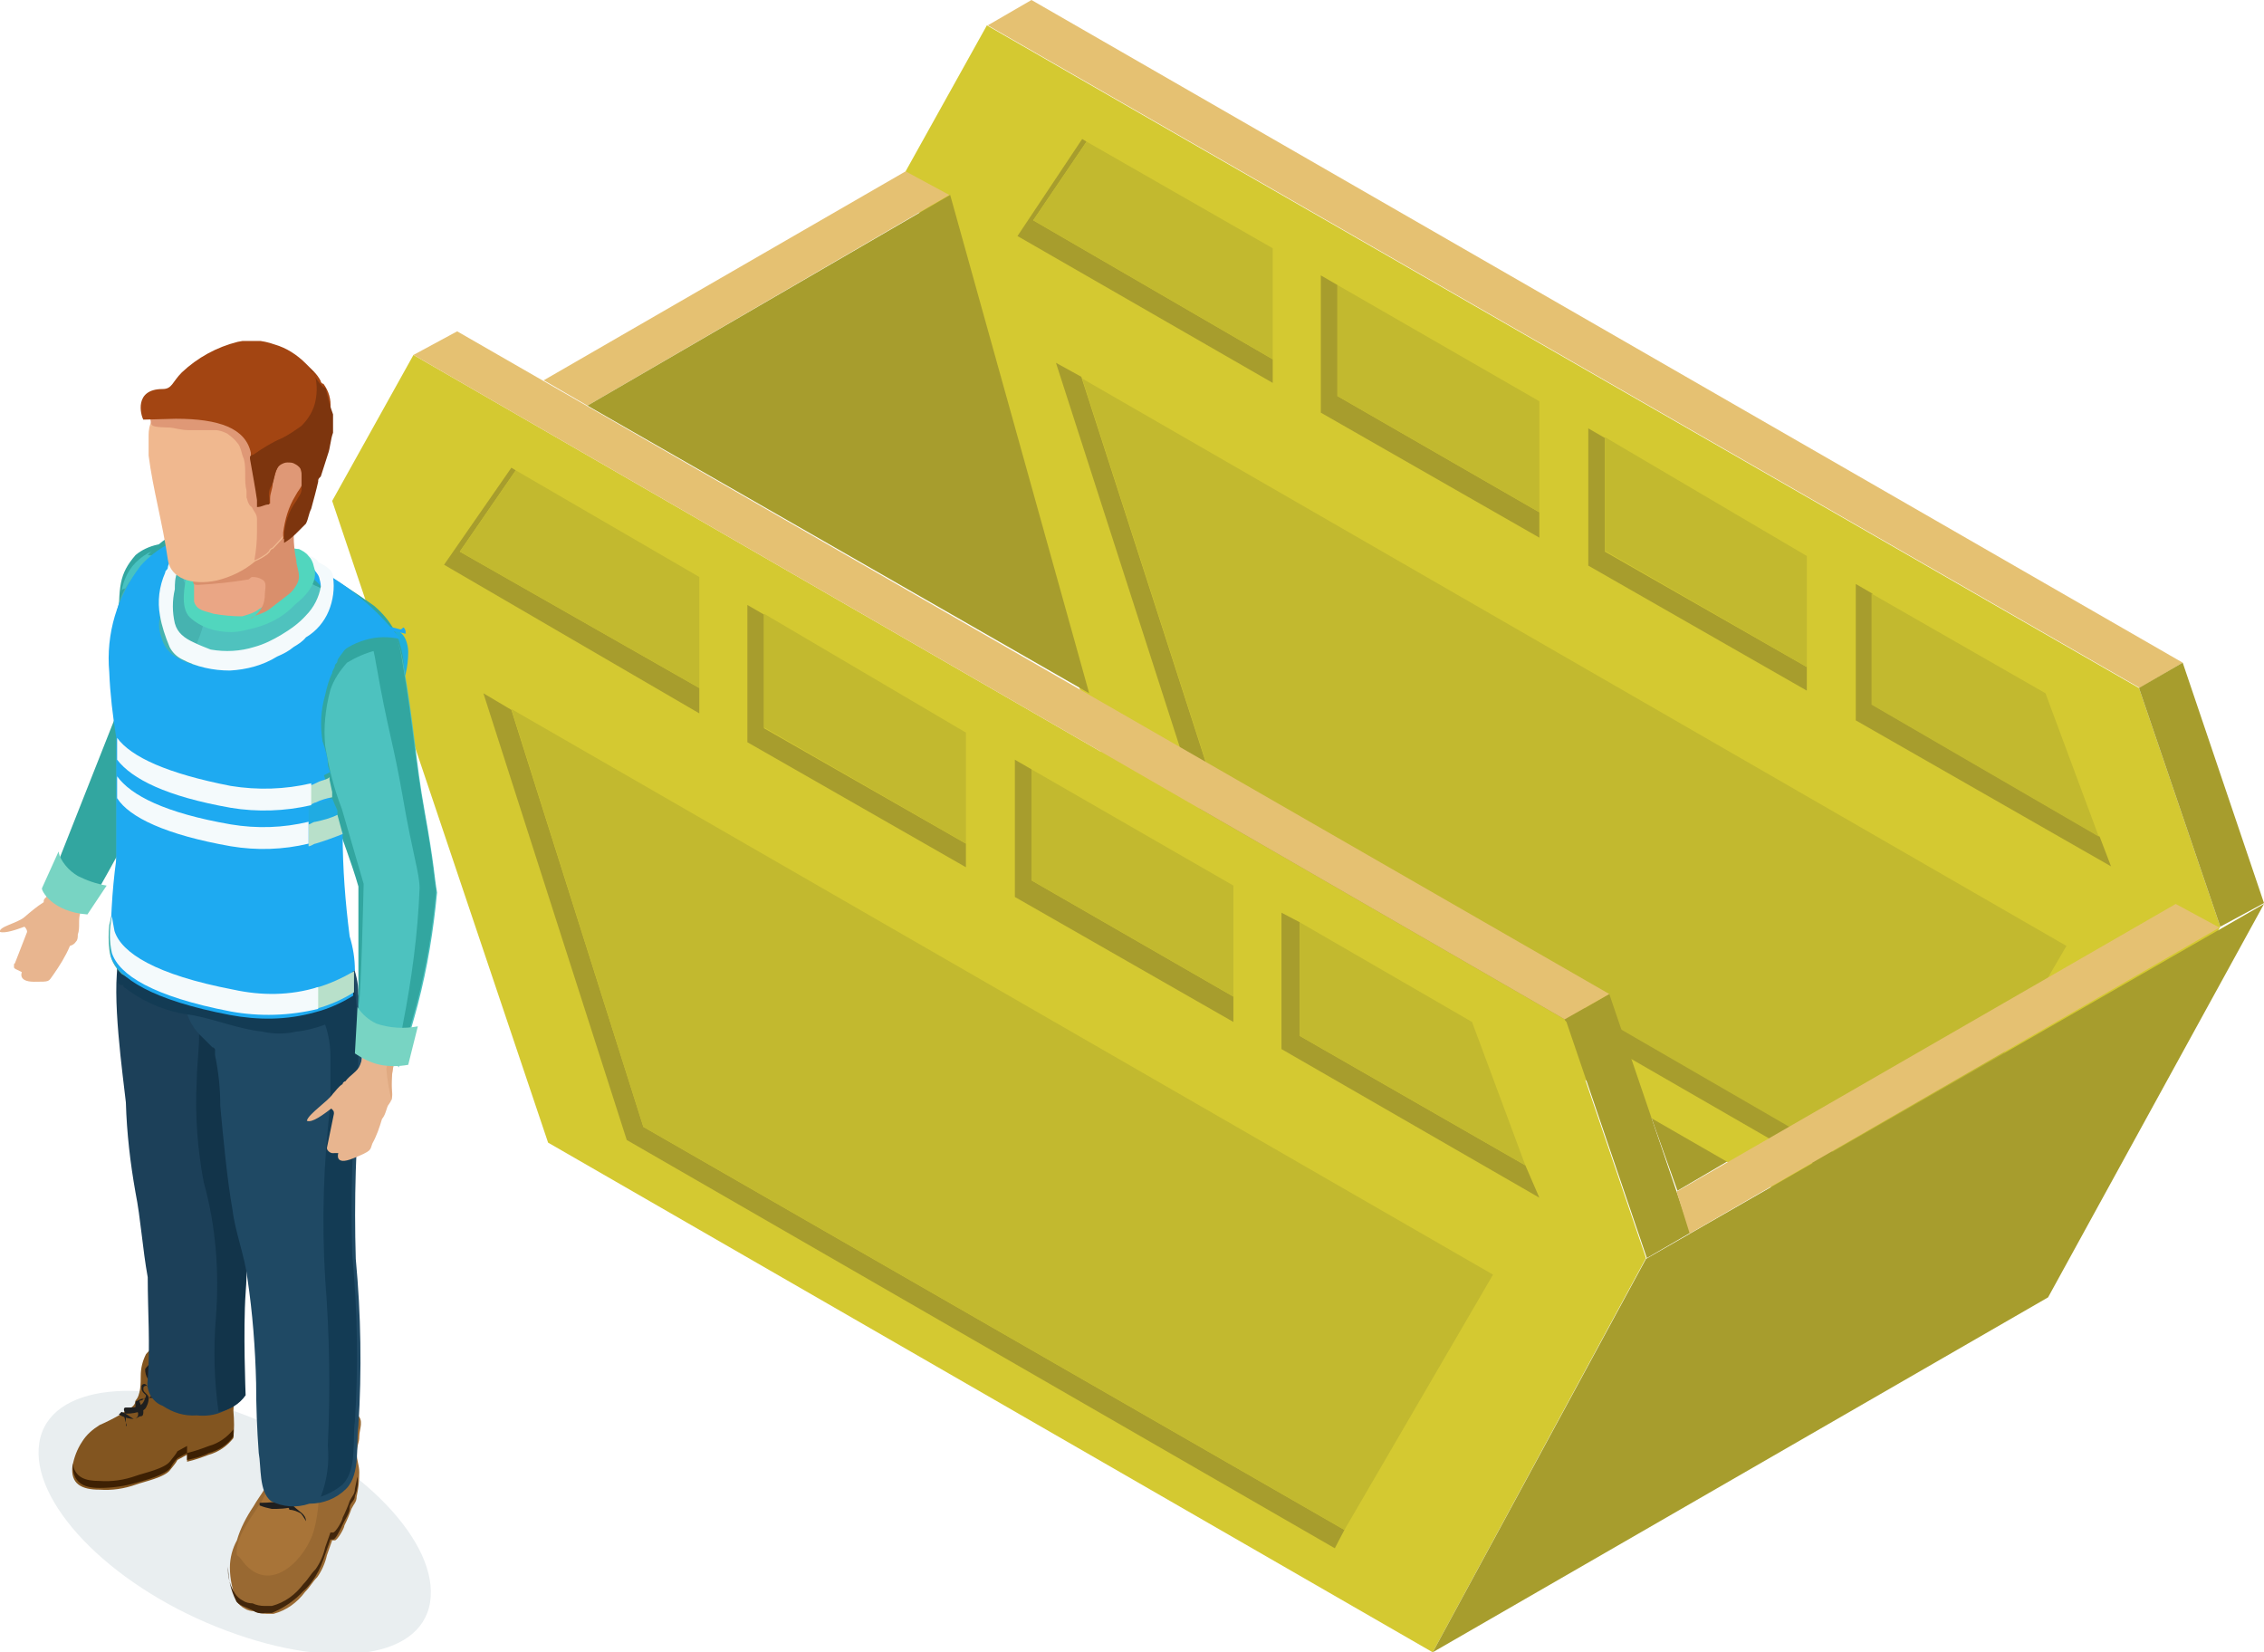 <?xml version="1.0" encoding="utf-8"?>
<!-- Generator: Adobe Illustrator 23.1.0, SVG Export Plug-In . SVG Version: 6.00 Build 0)  -->
<svg version="1.1" id="Layer_1" xmlns="http://www.w3.org/2000/svg" xmlns:xlink="http://www.w3.org/1999/xlink" x="0px" y="0px"
	 viewBox="0 0 259 189" style="enable-background:new 0 0 259 189;" xml:space="preserve">
<style type="text/css">
	.st0{fill:#A79D2D;}
	.st1{fill:#D4C931;}
	.st2{fill:#C2B92F;}
	.st3{fill:#E5C172;}
	.st4{clip-path:url(#SVGID_2_);}
	.st5{fill:#E9EEF0;}
	.st6{fill:#996932;}
	.st7{fill:#A87438;}
	.st8{fill:#1F1F1F;}
	.st9{fill:#825520;}
	.st10{fill:#42260B;}
	.st11{fill:#3D2003;}
	.st12{fill:#21AFDB;}
	.st13{fill:#EBEBEB;}
	.st14{fill:#E8B58F;}
	.st15{fill:#1C4059;}
	.st16{fill:#12344A;}
	.st17{fill:#32A6A0;}
	.st18{fill:#48C2C1;}
	.st19{fill:#1F4964;}
	.st20{fill:#133B54;}
	.st21{fill:#4FC2BE;}
	.st22{fill:#46B3B0;}
	.st23{fill:#E0AA82;}
	.st24{fill:#4DC2BF;}
	.st25{fill:#1EAAF1;}
	.st26{fill:#78D4C3;}
	.st27{fill:#F4FAFC;}
	.st28{fill:#20ABE2;}
	.st29{fill:#D98F6C;}
	.st30{fill:#51D6BE;}
	.st31{fill:#EAA685;}
	.st32{fill:#F0B88F;}
	.st33{fill:#DF9876;}
	.st34{fill:#A34512;}
	.st35{fill:#7D350E;}
	.st36{fill:#B8E0CA;}
</style>
<path class="st0" d="M188.9,127.8l8.8,5l-5.8,3.4L188.9,127.8z"/>
<path class="st1" d="M244.7,78.7L112.9,2.9l-9.3,16.7L128.3,93l100.9,58.1L254,106L244.7,78.7z"/>
<path class="st0" d="M206.7,76.3V79l-25-14.3V49l1.9,1.1v13L206.7,76.3z"/>
<path class="st2" d="M206.7,63.6v12.7l-23.1-13.3v-13L206.7,63.6z"/>
<path class="st0" d="M241.5,99.1l-29.2-16.7V66.8l1.9,1.1v12.7l26,15.1L241.5,99.1z"/>
<path class="st2" d="M240.1,95.7l-26-15.1V67.9L234,79.3L240.1,95.7z"/>
<path class="st0" d="M145.6,41.1v2.7L116.4,27l7.4-11.1l0.5,0.3l-6.1,9L145.6,41.1z"/>
<path class="st2" d="M145.6,28.4v12.7l-27.4-15.9l6.1-9L145.6,28.4z"/>
<path class="st0" d="M176.1,58.6v2.9l-25-14.3V31.5l1.9,1.1v12.7L176.1,58.6z"/>
<path class="st2" d="M176.1,45.9v12.7L153,45.3V32.6L176.1,45.9z"/>
<path class="st3" d="M249.7,75.8L118,0l-5,2.9l131.8,75.8L249.7,75.8z"/>
<path class="st0" d="M219.4,137.3l-1.1,2.1l-81-46.7l-16.5-51.2l2.9,1.6l15.4,47.7L219.4,137.3z"/>
<path class="st2" d="M236.4,108.2l-17,29.2l-80.2-46.4l-15.4-47.7L236.4,108.2z"/>
<path class="st0" d="M249.7,75.8l-5,2.9L254,106l5-2.7L249.7,75.8z"/>
<path class="st3" d="M62.2,43.5l41.4-23.9l5,2.7L67.2,46.4L62.2,43.5z"/>
<path class="st0" d="M108.7,22.3L67.2,46.4l57.4,32.9L108.7,22.3z"/>
<path class="st1" d="M179,116.6L47.3,40.6L38,57.3l24.7,73.4L163.9,189l24.4-45.1L179,116.6z"/>
<path class="st0" d="M141.1,114v2.9l-25-14.3V86.9L118,88v12.7L141.1,114z"/>
<path class="st2" d="M141.1,101.3V114L118,100.7V88L141.1,101.3z"/>
<path class="st0" d="M176.1,137l-29.5-17v-15.6l2.1,1.1v13l25.8,14.8L176.1,137z"/>
<path class="st2" d="M174.5,133.3l-25.8-14.8v-13l19.7,11.4L174.5,133.3z"/>
<path class="st0" d="M80,78.7v2.9l-29.2-17l7.7-11.1l0.5,0.3l-6.4,9.3L80,78.7z"/>
<path class="st2" d="M80,66v12.7L52.6,63.1l6.4-9.3L80,66z"/>
<path class="st0" d="M110.5,96.5v2.7l-25-14.3V69.2l1.9,1.1v13L110.5,96.5z"/>
<path class="st2" d="M110.5,83.8v12.7L87.4,83.2v-13L110.5,83.8z"/>
<path class="st0" d="M184.1,113.7l-5,2.9l9.3,27.3l5-2.9L184.1,113.7z"/>
<path class="st3" d="M184.1,113.7L52.3,37.9l-5,2.7L179,116.6L184.1,113.7z"/>
<path class="st0" d="M153.8,175l-1.1,2.1l-81-46.7L55.3,79.3l3.2,1.9l15.1,47.7L153.8,175z"/>
<path class="st2" d="M170.8,145.8l-17,29.2l-80.2-46.1L58.5,81.1L170.8,145.8z"/>
<path class="st0" d="M259,103.4l-70.7,40.6L163.9,189l70.4-40.6L259,103.4z"/>
<path class="st3" d="M191.8,136.3l57.1-32.9l5,2.7l-60.6,35L191.8,136.3z"/>
<g>
	<defs>
		<rect id="SVGID_1_" y="39" width="50" height="150"/>
	</defs>
	<clipPath id="SVGID_2_">
		<use xlink:href="#SVGID_1_"  style="overflow:visible;"/>
	</clipPath>
	<g class="st4">
		<path class="st5" d="M49.2,183.3c-1.1,6.7-11.9,7.8-24.4,2.8c-12.5-5-21.4-14.4-20.3-21.1c1.1-6.7,11.9-7.8,24.4-2.8
			C41.4,167.2,50.3,176.5,49.2,183.3z"/>
		<path class="st6" d="M37,161.2h-2.2c-1.1,0-3.6,0.6-3.6,1.9v2.2c0.1,1,0,2.1-0.3,3.1c0,1.4-1.1,2.5-1.9,3.9
			c-0.8,1.2-1.5,2.5-1.9,3.9c-0.5,0.9-0.8,2-0.8,3.1c0,1.3,0.3,2.7,0.8,3.9c0.2,0.3,0.5,0.6,0.9,0.8c0.3,0.2,0.7,0.3,1.1,0.3
			c0.4,0.2,0.9,0.3,1.4,0.3h0.8c1.5-0.4,2.7-1.3,3.6-2.5c0.6-0.6,0.8-1.1,1.4-1.7c0.5-0.7,0.9-1.6,1.1-2.5l0.6-1.7h0.3
			c0.3,0,1.1-1.4,1.1-1.7c0.3-0.6,0.6-1.3,0.8-1.9c0.3-0.6,0.6-0.8,0.6-1.4c0.2-0.9,0.3-1.8,0.3-2.8c0-0.8-0.3-1.4-0.3-2.2
			s0.3-1.1,0.3-1.9s0.6-1.9-0.3-2.5c-0.3-0.3-1.1-0.3-1.7-0.6c-0.6-0.3-1.1-0.3-1.7-0.6C37.2,161.2,37,161.2,37,161.2z"/>
		<path class="st7" d="M28.1,179c3.1,3.3,6.9-0.8,7.8-3.9c0.4-1.5,0.6-3.1,0.6-4.7c0-1.1,0.3-2.2,0.3-3.3c0-0.3-0.1-0.6-0.2-0.9
			c-0.1-0.3-0.4-0.5-0.6-0.7c-0.3-0.2-0.7-0.3-1.1-0.3c-0.6,0-1.1-0.3-1.7,0c-0.7,0.1-1.4,0.4-1.9,0.8h-0.3v0.3
			c0.2,1.9-0.2,3.9-1.1,5.5c-1.1,1.7-3.1,4.2-2.8,6.1C27.5,178.1,27.8,178.7,28.1,179z"/>
		<path class="st8" d="M35,174c0-0.8-0.8-1.1-1.4-1.7c-0.6-0.6-0.6-0.3-0.6-0.6c0-0.3-0.6-0.6-0.6-0.8c0.4-0.3,0.9-0.3,1.4-0.3h0.3
			c0.6,0,1.1-0.3,1.1-0.6c0-0.2,0-0.3,0-0.4s-0.1-0.3-0.2-0.4c-0.3-0.3-0.6-0.6-0.8-0.6h-0.3c-0.1,0-0.3-0.1-0.4-0.2
			c-0.1-0.1-0.2-0.2-0.2-0.4v-0.3c0.4-0.3,0.9-0.3,1.4-0.3H35c0.3,0,0.6,0,0.6-0.3s0.3-0.6,0.3-0.8c0-0.3-0.6-0.6-0.8-0.8l-0.3-0.3
			c-0.2-0.1-0.3-0.3-0.4-0.5c-0.1-0.2-0.1-0.4-0.1-0.6c0-0.3,0.3-0.6,0.8-0.6v-0.3c-0.3,0.3-0.8,0.6-0.8,0.8c0,0.3,0,0.5,0.1,0.8
			c0.1,0.2,0.3,0.5,0.5,0.6l0.3,0.3c0.3,0.3,0.6,0.6,0.6,0.8c0,0.1,0,0.1-0.1,0.2c-0.1,0.1-0.1,0.1-0.2,0.1h-0.8
			c-0.6,0-1.4,0-1.7,0.6c-0.3,0.6-0.3,0.3,0,0.6c0,0.1,0.1,0.3,0.2,0.4c0.1,0.1,0.2,0.2,0.4,0.2h0.3c0.3,0.3,0.6,0.3,0.8,0.6
			c0.2,0.1,0.2,0.3,0.3,0.6c0,0.3-0.6,0.3-1.1,0.3h-0.3c-0.5-0.1-1,0-1.4,0.3l-0.3,0.3v0.3c0,0.2,0.1,0.4,0.2,0.6
			c0.1,0.2,0.2,0.4,0.4,0.5c0.3,0.3,0.6,0.3,0.6,0.6c0.5,0,0.9,0.2,1.3,0.4C34.5,173.2,34.8,173.6,35,174z"/>
		<path class="st8" d="M31.1,172.6c0.8,0,1.7,0,2.5-0.3c0.2,0,0.4-0.1,0.6-0.3s0.2-0.4,0.3-0.6c0-0.6-0.3-0.8-0.8-1.1h-0.3l-0.3-0.3
			c-0.3,0-0.3-0.3-0.6-0.6v-0.8c0.3-0.3,0.6,0,1.1,0h0.3c0.2,0,0.3,0,0.4,0c0.1,0,0.3-0.1,0.4-0.2c0.1-0.2,0.2-0.4,0.2-0.6
			c0-0.2-0.1-0.4-0.2-0.6c-0.3-0.3-0.6-0.3-0.8-0.6h-0.3c-0.3-0.3-0.6-0.3-0.6-0.6v-0.3h0.3c0.7,0,1.3-0.1,1.9-0.3
			c0.1,0,0.1,0,0.2-0.1c0.1-0.1,0.1-0.1,0.1-0.2v-0.3c-0.1-1.1-0.6-2.2-1.4-3.1l-0.3,0.3c0.7,0.7,1.1,1.7,1.1,2.8v0.3h-0.3
			c-0.5,0.2-1.1,0.3-1.7,0.3h-0.6c-0.3,0.3-0.3,0.3-0.3,0.6c0,0.3,0.3,0.6,0.8,0.8h0.3c0.2,0,0.4,0.1,0.6,0.3c0.1,0,0.1,0.1,0.1,0.2
			c0,0.1,0.1,0.2,0.1,0.2s0,0.2-0.1,0.2c0,0.1-0.1,0.1-0.1,0.2c-0.3,0.3-0.3,0.3-0.6,0.3H33c-0.6,0-0.8,0-1.1,0.3
			c-0.2,0.3-0.3,0.7-0.3,1.1c0,0.3,0.3,0.3,0.6,0.6h0.6c0.3,0.3,0.6,0.6,0.6,0.8c0,0.3-0.3,0.3-0.6,0.6c-1,0.2-2,0.3-3.1,0.3v0.3
			C30.2,172.4,30.6,172.5,31.1,172.6z"/>
		<path class="st9" d="M8.3,167.6c-0.3,2.2,1.1,2.8,3.1,2.8c1.4,0.1,2.8-0.1,4.2-0.6c0.8-0.3,3.3-0.8,3.9-1.7
			c0.3-0.4,0.6-0.7,0.8-1.1l1.1-0.6v0.8c0.9-0.2,1.7-0.5,2.5-0.8c1.1-0.3,2.1-1,2.8-1.9c0.1-1,0.1-2,0-3.1c0.1-1.4,0.1-2.8,0-4.2
			c0.1-0.5,0-1-0.2-1.5s-0.5-0.9-0.9-1.3c-0.3-0.3-0.8-0.3-1.1-0.6c-0.9-0.2-1.8-0.3-2.8-0.3h-2.8c-0.8,0-1.7,0.8-2.2,1.4
			c-0.4,0.8-0.6,1.6-0.6,2.5c0,0.8,0,2.2-0.6,2.8c0,0.8-1.1,1.1-1.9,1.7c-0.7,0.4-1.5,0.8-2.2,1.1c-0.8,0.5-1.5,1.1-2,1.9
			C8.8,165.8,8.5,166.7,8.3,167.6z"/>
		<path class="st10" d="M26.1,179.2c-0.1,1.1,0.2,2.2,0.8,3.1c0.2,0.3,0.5,0.6,0.9,0.8c0.3,0.2,0.7,0.3,1.1,0.3
			c0.4,0.2,0.9,0.3,1.4,0.3h0.8c1.5-0.4,2.7-1.3,3.6-2.5c0.6-0.6,0.8-1.1,1.4-1.7c0.5-0.7,0.9-1.6,1.1-2.5l0.6-1.7h0.3
			c0.3,0,1.1-1.4,1.1-1.7c0.3-0.6,0.6-1.3,0.8-1.9c0.3-0.6,0.6-0.8,0.6-1.4c0.1-0.5,0.2-0.9,0.3-1.4c0.1,0.8,0,1.5-0.3,2.2
			c0,0.6-0.6,0.8-0.6,1.4c0,0.6-0.6,1.4-0.8,1.9c-0.3,0.6-0.8,1.7-1.1,1.7h-0.3l-0.6,1.7c-0.3,0.9-0.6,1.7-1.1,2.5
			c-0.4,0.6-0.8,1.2-1.4,1.7c-1,1.1-2.2,1.9-3.6,2.5h-0.8c-0.5,0.1-1,0-1.4-0.3c-0.6-0.3-1.7-0.6-1.9-1.1
			C26.4,181.9,26.1,180.6,26.1,179.2z"/>
		<path class="st11" d="M11.4,169.4c1.4,0.1,2.8-0.1,4.2-0.6c0.8-0.3,3.3-0.8,3.9-1.7c0.3-0.4,0.6-0.7,0.8-1.1l1.1-0.6v0.8
			c0.9-0.2,1.7-0.5,2.5-0.8c1.1-0.3,2.1-1,2.8-1.9v0.8c-0.7,1-1.7,1.6-2.8,1.9c-0.8,0.4-1.6,0.6-2.5,0.8v-0.8l-1.1,0.6
			c-0.3,0.3-0.6,0.7-0.8,1.1c-0.6,0.8-2.8,1.4-3.9,1.7c-1.3,0.4-2.8,0.6-4.2,0.6c-1.9,0-3.1-0.6-3.1-2.8h0
			C8.6,169,9.7,169.4,11.4,169.4z"/>
		<path class="st8" d="M14.5,163.1l-0.3-1.1v-0.3h0.3c0.6,0,1.1-0.1,1.7-0.3c0.3-0.1,0.5-0.3,0.6-0.6c0.1-0.2,0.2-0.5,0.2-0.8
			c0-0.3,0-0.3-0.3-0.6c-0.3-0.3-0.3-0.3-0.3-0.6c0-0.3,0.3-0.3,0.6-0.3c0.2,0,0.3,0,0.4,0c0.1,0,0.3-0.1,0.4-0.2
			c0.3-0.3,0.3-0.6,0.3-1.1s-0.3-0.6-0.6-0.8l-0.3-0.3c0,0,0-0.1,0-0.1c0,0,0-0.1,0.1-0.1c0,0,0.1,0,0.1-0.1c0,0,0.1,0,0.1,0
			l0.3-0.3h-0.3c0,0.1,0,0.1-0.1,0.2c-0.1,0.1-0.1,0.1-0.2,0.1c-0.2,0.1-0.2,0.3-0.3,0.6c0,0.3,0,0.3,0.3,0.6
			c0.3,0.3,0.3,0.6,0.6,0.8v0.8c-0.1,0.1-0.2,0.2-0.4,0.2c-0.1,0-0.3,0.1-0.4,0c-0.3-0.6-0.6-0.6-0.8-0.3c0,0.2,0,0.3,0,0.4
			s0.1,0.3,0.2,0.4l0.3,0.3c0,0.2-0.1,0.4-0.2,0.6c-0.1,0.2-0.2,0.4-0.4,0.5c-0.4,0.3-0.9,0.3-1.4,0.3h-0.3c-0.3,0-0.3,0.3,0,0.8
			V163.1z"/>
		<path class="st8" d="M15.3,162.3c0.3,0,0.6-0.3,0.8-0.3c0.3,0,0.3-0.3,0.3-0.6c0-0.2-0.1-0.4-0.3-0.6c0-0.3-0.3-0.6,0-0.6
			c0.3,0,0.3-0.3,0.6-0.3h0.8c0.3,0,0.6-0.3,0.8-0.6c0.1,0,0.1-0.1,0.2-0.2c0-0.1,0.1-0.2,0.1-0.2c0-0.1,0-0.2-0.1-0.2
			c0-0.1-0.1-0.1-0.2-0.2c0-0.1-0.1-0.3-0.2-0.4c-0.1-0.1-0.2-0.2-0.4-0.2l-0.3-0.3c-0.1-0.1-0.2-0.2-0.2-0.4c0-0.1-0.1-0.3,0-0.4
			c0-0.3,0.3-0.3,0.6-0.6h0.8c0.3,0,0.6-0.1,0.9-0.2c0.3-0.1,0.5-0.4,0.7-0.6l-0.3-0.3c-0.2,0.3-0.4,0.5-0.7,0.7
			c-0.3,0.1-0.6,0.2-1,0.2h-0.8c-0.3,0-0.6,0.3-0.8,0.6c0,0.4,0.1,0.8,0.3,1.1l0.3,0.3c0.3,0.3,0.3,0.3,0.3,0.6v0.8
			c0,0.3-0.3,0.3-0.6,0.6h-0.6c-0.3,0-0.6,0.3-0.8,0.3v0.8c0,0.3,0.3,0.3,0.3,0.6c0,0.3,0,0.3-0.3,0.6
			C15.9,162,15.6,162.3,15.3,162.3c-0.6-0.3-0.8-0.6-1.4-0.8l-0.3,0.3C14.1,162.1,14.7,162.3,15.3,162.3z"/>
		<path class="st12" d="M44.7,73.8c0.2,1.2,0.6,2.3,1.1,3.3c0,0.1,0,0.1,0.1,0.2s0.1,0.1,0.2,0.1c0.1,0,0.1,0,0.2-0.1
			c0.1-0.1,0.1-0.1,0.1-0.2c0.2-0.8,0.3-1.7,0.3-2.5c0-0.8-0.3-2.2-1.4-2.5h-0.6V73.8z"/>
		<path class="st13" d="M23.6,156.2C23.6,155.9,23.3,155.9,23.6,156.2L23.6,156.2z"/>
		<path class="st14" d="M2.8,104.9c0.7-0.6,1.4-1.2,2.2-1.7c0-0.3,0-0.3,0.3-0.6c0.6-0.8,1-1.6,1.4-2.5c0.8-1.7,1.4-3.3,2.2-5
			c1.1-2.5,3.1-9.2,3.1-9.2c4.7-1.4,5,4.7,4.2,6.1c-0.8,1.4-2.2,2.8-3.1,4.4c-0.8,1.1-1.4,2.5-2.2,3.9c-0.3,0.3-0.3,0.8-0.6,1.1
			c-0.3,0.3-0.3,0.6-0.3,0.8c-0.3,0.8-0.6,1.4-0.8,2.2c-0.3,0.8,0,1.7-0.3,2.5c0,0.3,0,0.6-0.2,0.8c-0.2,0.3-0.4,0.4-0.7,0.5
			c-0.5,1.2-1.2,2.3-1.9,3.3c-0.6,0.8-0.3,0.8-2.2,0.8c-1.9,0-1.4-1.1-1.4-1.1l-0.6-0.3c-0.1,0-0.1-0.1-0.2-0.1
			c-0.1-0.1-0.1-0.1-0.1-0.2c0-0.1,0-0.2,0-0.2c0-0.1,0-0.2,0.1-0.2l1.4-3.6c0-0.2-0.1-0.4-0.3-0.6c-0.8,0.3-2.2,0.8-2.8,0.6
			C-0.2,106,2,105.6,2.8,104.9z"/>
		<path class="st15" d="M19.7,108.5c0.2-0.4,0.3-0.8,0.3-1.3c-0.1-0.5-0.2-0.9-0.6-1.2c0.3-0.3,0.3-0.6,0.3-1.1
			c0.4,0.1,0.8,0.3,1.1,0.6c1.8,1.3,3.2,3.1,3.9,5.3c0.3,0.3,0.3,0.8,0.6,1.1c1.1,2.8,0.3,6.1,0.3,9.2c-0.3,3.8,0,7.6,0.8,11.4
			c1.3,5.1,1.8,10.3,1.4,15.5c-0.3,4.2,0,11.7,0,11.7c-0.6,0.8-1.4,1.4-2.4,1.8c-0.9,0.4-1.9,0.5-2.9,0.4c-1.4,0.1-2.7-0.3-3.9-1.1
			c-0.6-0.2-1.1-0.7-1.4-1.2c-0.3-0.6-0.4-1.2-0.3-1.8c0.3-3.9,0-7.8,0-11.7c-0.6-3.3-0.8-6.7-1.4-9.7c-0.6-3.4-1-6.8-1.1-10.3
			c-0.3-2.8-1.7-12.5-0.8-16.4C15.6,109.9,18.6,110.4,19.7,108.5z"/>
		<path class="st16" d="M24.7,150.7c0.4-5.2,0-10.5-1.4-15.5c-0.7-3.7-1-7.6-0.8-11.4c0-2.8,0.8-6.4-0.3-9.2c0-0.6-0.3-0.8-0.3-1.4
			c-0.7-1.5-1.5-2.9-2.5-4.2l0.6-0.6c0.2-0.4,0.3-0.8,0.3-1.3c-0.1-0.5-0.2-0.9-0.6-1.2c0.3-0.3,0.3-0.6,0.3-1.1
			c0.4,0.1,0.8,0.3,1.1,0.6c1.8,1.3,3.2,3.2,3.9,5.3c0.3,0.3,0.3,0.8,0.6,1.1c1.1,2.8,0.3,6.1,0.3,9.2c-0.3,3.8,0,7.6,0.8,11.4
			c1.3,5.1,1.8,10.3,1.4,15.5c-0.3,4.2,0,11.7,0,11.7c-0.7,1-1.8,1.7-3.1,1.9C24.5,157.9,24.4,154.3,24.7,150.7z"/>
		<path class="st17" d="M20.8,62.4c-0.9-0.2-1.9-0.2-2.8-0.1c-0.9,0.2-1.8,0.6-2.5,1.2c-1.9,2.2-1.9,3.6-1.9,8c0,4.4,0.2,9,0.2,9
			l-8.1,20.5c1.6,0.5,3,1.6,3.9,3.1c0.3,0.6,5.3-9.2,5.8-9.7C21.1,88.9,25.3,63.3,20.8,62.4z"/>
		<path class="st18" d="M13.9,67.7c0.2-1.4,0.9-2.8,2-3.7c0.7-0.6,1.6-1.1,2.5-1.3c0.9-0.2,1.9-0.1,2.8,0.2c0.8,0,1.1,1.1,1.4,2.5
			c-1.4,0.1-2.8,0.1-4.2,0c-0.7,0-1.4,0.2-2,0.6c-0.6,0.3-1.2,0.8-1.6,1.4C14.2,67.2,13.9,67.4,13.9,67.7z"/>
		<path class="st19" d="M28.3,146.2c-0.3-2.5-1.4-5.3-1.7-7.8c-0.6-3.3-1.1-8.6-1.4-11.9c0-2-0.2-3.9-0.6-5.8v-0.6
			c0-0.1,0-0.1-0.1-0.2c-0.1-0.1-0.1-0.1-0.2-0.1l-1.1-1.1c-0.9-0.8-1.6-1.9-1.9-3.1c-0.2-1.9-0.1-3.8,0.6-5.5c0-0.3,0-0.3-0.3-0.6
			c-0.3-0.3-0.6-0.6-0.8-0.6c-0.6-0.6-1.4-0.8-1.9-1.4l-2.8-1.9c-0.6-0.2-1.3-0.3-1.9-0.3c0-2.7,0.5-5.5,1.4-8c0,0-0.6,1.4,8.1,6.1
			c1.9,1.2,4.1,2.1,6.4,2.5c2.5,0.6,5.6-0.6,7.8,1.1c1,0.8,1.8,1.8,2.3,3c0.5,1.2,0.8,2.4,0.8,3.7c0.4,3.4,0.5,6.8,0.3,10.3
			c-0.6,6.6-0.8,13.3-0.6,20c0.6,6.4,0.7,12.8,0.3,19.1c-0.3,1.9,0.3,5.5-1.4,7.2c-1.1,1.1-2.6,1.7-4.2,1.7c-1.5,0.5-3,0.4-4.4-0.3
			c-1.4-1.1-1.1-3.9-1.4-5.5c-0.2-2.7-0.3-5.4-0.3-8C29.2,154.2,28.9,150.2,28.3,146.2z"/>
		<path class="st20" d="M37.5,165.4c0.3-6.4,0.2-12.8-0.3-19.1c-0.4-6.7-0.2-13.3,0.6-20v-5.5c0-1.2-0.2-2.4-0.6-3.6
			c-1.1,0.4-2.2,0.7-3.3,0.8c-1.3,0.3-2.6,0.3-3.9,0c-2.8-0.3-5.3-1.4-8.1-1.9c-2.6-0.3-5.1-1.3-7.2-2.8c-0.3-0.3-0.6-0.3-0.6-0.6
			c-0.6,0-0.6-0.3-0.6-0.6c-0.4-5.1,0.1-10.3,1.7-15.3c0,0-0.6,1.4,8.1,6.1c1.9,1.2,4.1,2.1,6.4,2.5c2.5,0.6,5.6-0.6,7.8,1.1
			c1,0.8,1.8,1.8,2.3,3c0.5,1.2,0.8,2.4,0.8,3.7c0.4,3.4,0.5,6.8,0.3,10.3c-0.6,6.6-0.8,13.3-0.6,20c0.6,6.4,0.7,12.8,0.3,19.1
			c-0.3,1.9,0.3,5.5-1.4,7.2c-0.7,0.6-1.6,1.1-2.5,1.4C37.4,169.4,37.7,167.3,37.5,165.4z"/>
		<path class="st21" d="M14.2,86.9c0.3,3.5,0.3,7,0,10.5c0,1.4-0.3,3.1-0.3,4.4c-0.2,1.3-0.3,2.6-0.3,3.9c0.3,1.1,0.6,1.9,0.8,3.1
			c0,0.3,0.3,0.8,0.3,1.1c0.4,0.9,1.1,1.7,1.9,2.2c1,0.5,2,0.9,3.1,1.1c5.9,2.2,12.4,2.2,18.3,0c0,0-1.7-15-0.6-16.9
			c1.1-1.9,7.2-10,7.5-14.4s1.1-8.6-3.6-12.2c-2.2-2-4.5-3.7-6.9-5.3c-1.7-1-3.5-2-5.3-2.8c-1.8-0.6-3.7-0.6-5.6,0
			c-2.7,0.4-5.1,1.6-7,3.6C13.9,67.7,13.4,75.1,14.2,86.9z"/>
		<path class="st22" d="M17,64c-0.7,0.7-1.4,1.4-1.9,2.2C14.4,67,13.9,68,13.6,69c-0.7,2.6-0.7,5.4-0.3,8c0.3,3.9,0,8,0,12.2v10.5
			c0,2.1-0.3,4.1-0.8,6.1c-0.1,0.9-0.1,1.9,0,2.8c0.1,1.1,0.6,2,1.4,2.8c1,0.6,2,1.2,3.1,1.7c0.3,0,2.5,0.6,2.5,0.8
			c-0.5-8.5-0.4-17,0.3-25.5c0.2-3.1,0.7-6.2,1.4-9.2c0.6-1.9,0.8-3.9,1.4-5.8c0.3-0.8,0.8-1.9,0.6-2.5c-0.3-0.6-0.6-0.6-0.8-0.6
			c-0.6-0.8-1-1.8-1.1-2.8c0-0.4-0.1-0.8-0.3-1.1c0-0.2,0-0.3,0-0.4s-0.1-0.3-0.2-0.4c-0.1-0.3-0.3-0.5-0.6-0.6
			c-0.2-0.1-0.5-0.2-0.8-0.2C18.9,64,17.5,63.3,17,64z"/>
		<path class="st17" d="M25,64.9c-2.6-0.7-5.3-1.2-8.1-1.4c1.4-1.6,3.2-2.8,5.3-3.3c2.2-0.3,4.4,0,6.4,0.8c1.8,0.8,3.6,1.7,5.3,2.8
			c3.1,1.6,6.1,3.5,8.9,5.5c4.2,3.6,3.3,7.5,3.6,12.2c0,0.6-1.9,0.8-2.2,1.4c-0.9,2.6-2.1,5.1-3.6,7.5c-0.4,0.7-0.9,1.3-1.4,1.9
			c-0.3,0.3-0.3,1.1-0.3,1.7v3.6c0,1.4,0.3,3.1,0.3,4.4c0,0.8,0.3,1.4,0.3,2.2s-0.8,2.2-0.6,3.3c0.3,1.1,0.8,1.9,0.6,2.8
			c-0.3,0.8,0,1.7-0.6,1.9c-0.6,0.3-0.8,0.3-1.4,0.6c-0.4,0.2-0.9,0.3-1.4,0.3c0,0-0.3-6.9-0.3-7.2v-7.8c-0.3-3.3-0.6-6.7-0.6-10.3
			c-0.1-1.5-0.1-3,0-4.4c0-1.6,0.2-3.2,0.6-4.7c0.1-2.2,0.5-4.4,1.4-6.4c0.3-0.7,0.8-1.2,1.4-1.7c0.8-0.8,0.8-1.1,0-1.9
			c-0.7-0.7-1.5-1.3-2.5-1.7c-1.1-0.6-2.2-1-3.3-1.4c-0.3,0-0.6-0.3-0.8-0.3C29.6,65.6,27.3,65.4,25,64.9z"/>
		<path class="st14" d="M38.1,125.1c0.3-0.3,0.6-0.8,1.1-1.1c0-0.1,0-0.1,0.1-0.2c0.1-0.1,0.1-0.1,0.2-0.1c0.6-0.8,1.4-1.1,1.7-1.9
			c0.3-0.8,0.5-1.5,0.5-2.4c0.3-3.6-0.6-10.5,0.3-14.4c0.8-3.9,7.2-1.1,7.2-1.1c0,3.6-0.7,7.2-1.9,10.5c-1.9,6.4-2.5,7.2-2.5,9.7
			c0,0.8,0.3,1.4-0.3,2.2c-0.3,0.3-0.3,1.1-0.8,1.7c-0.3,1-0.6,1.9-1.1,2.8c-0.3,0.8,0,0.8-2.2,1.7s-1.7-0.6-1.7-0.6H38
			c-0.1,0-0.3-0.1-0.4-0.2c-0.1-0.1-0.2-0.2-0.2-0.4l0.8-3.9c0-0.3,0-0.3-0.3-0.6c-0.8,0.6-2.2,1.7-2.8,1.4
			C35.3,127.4,37.5,126,38.1,125.1z"/>
		<path class="st23" d="M49.2,103.8c0,3.6-0.7,7.2-1.9,10.5c-1.9,6.4-2.5,7.2-2.5,9.7v1.9c-0.3-1.2-0.5-2.4-0.6-3.6
			c0.5-3,1.1-6,1.9-8.9c0.7-3.4,0.9-6.8,0.6-10.3C47.5,103.2,48.4,103.4,49.2,103.8z"/>
		<path class="st24" d="M38.9,70.2c0,0,5.8-2.5,7.2,5.5c1.4,8,1.4,11.1,2.5,17.2c1.1,6.1,1.1,7.5,1.4,9.2c-0.4,4.3-1.1,8.6-2.2,12.8
			c-1.1,4.2-2.2,7.2-2.2,7.2c-0.2-0.5-0.5-1-0.9-1.4c-0.4-0.3-1-0.5-1.6-0.6c-1.9,0-2.2,0.6-2.2,0.6l0.3-19.4c0,0-6.7-18.6-5.8-23
			C36.1,73.8,36.7,71,38.9,70.2z"/>
		<path class="st17" d="M43.1,72.4c0.6,0.3,1.1,0.6,0.8,1.1c0,0.2-0.1,0.4-0.3,0.6c-0.2,0.2-0.4,0.2-0.6,0.3
			c-1.2,0.3-2.3,0.8-3.3,1.4c-0.8,0.9-1.5,1.9-1.9,3.1c-0.3,1.1-0.5,2.2-0.6,3.3c-0.1,1-0.1,2,0,3.1c0.4,2.5,1,4.9,1.9,7.2
			c0.8,2.8,1.7,5.8,2.5,8.6c0,0-0.3,13.9-0.6,13.9v-13.6c-0.8-2.8-1.9-5.5-2.8-8.3c-0.8-2.3-1.4-4.6-1.9-6.9l-0.8-3.3
			c-0.1-1.2-0.1-2.4,0-3.6c0-1.7,0-4.4,1.4-5.5c0.9-0.6,1.9-1.1,2.9-1.2C40.9,72.1,42,72.1,43.1,72.4z"/>
		<path class="st17" d="M46.1,117.1c1-5.1,1.7-10.3,1.9-15.5c0-1.7-0.8-3.9-1.9-10.3s-1.7-7.5-3.1-15.5c-0.6-3.9-2.2-5.3-3.9-5.8
			c0.8-0.3,5.8-1.9,6.9,5.5c1.4,8.3,1.4,11.1,2.5,17.2c1.1,6.1,1.1,7.5,1.4,9.2c-0.4,4.3-1.1,8.6-2.2,12.8c-1.1,4.2-2.2,7.2-2.2,7.2
			c-0.2-0.4-0.5-0.8-0.8-1.1C45.4,119.6,45.9,118.4,46.1,117.1z"/>
		<path class="st25" d="M19.2,66c0.3-0.8,0.3-1.4,0.8-1.9l1.9-1.9l1.1-1.1c-2.7,0.3-5.1,1.6-6.9,3.6c-2.7,3.5-4,7.8-3.6,12.2
			c0.1,2.5,0.4,5,0.8,7.5v13.9c-0.5,3.7-0.7,7.4-0.6,11.1c0.8,2.5,4.7,5,13.6,6.7c3.2,0.6,6.5,0.6,9.7-0.3c1.6-0.4,3.1-1.1,4.4-1.9
			c0-2-0.2-4.1-0.6-6.1c-0.6-3.7-0.9-7.4-0.8-11.1V96l-0.3-1.5l-0.3-1.7c-0.2-0.5-0.4-0.9-0.6-1.4c-0.3-0.6-0.3-1.4-0.6-2.2
			c0-0.3-0.3-0.8-0.3-1.1c-0.9-3.7-0.7-7.5,0.6-11.1c0.1-0.6,0.4-1.2,0.8-1.7c0.9-1,2.1-1.7,3.5-2.1c1.3-0.4,2.7-0.4,4-0.1
			c-3.1-4-7.2-7.2-11.9-9.2c0,0.8,2.8,2.8,3.1,3.6c0.3,0.8-3.1,4.4-3.1,4.4c-0.9,0.8-1.8,1.6-2.8,2.2c-1,0.5-2,1-3.1,1.4
			c-0.3,0.3-0.8,0.3-1.1,0.6c-1.2,0.3-2.4,0.4-3.6,0.2c-1.2-0.2-2.3-0.6-3.4-1.3c-0.7-0.5-1.2-1.2-1.4-2c-0.3-0.8-0.4-1.6-0.2-2.4
			c-0.1-1,0-2.1,0.3-3.1C18.8,67,18.9,66.5,19.2,66z"/>
		<path class="st26" d="M46.7,121.8l1.1-4.4c-1.6,0.3-3.2,0.2-4.7-0.3c-0.9-0.4-1.7-1.1-2.2-1.9l-0.3,5.3c0.9,0.6,1.9,1.1,2.9,1.3
			C44.5,122,45.6,122,46.7,121.8z M10,104.6l2.2-3.3c-1.2-0.2-2.3-0.6-3.3-1.1c-0.5-0.3-1-0.7-1.4-1.2c-0.4-0.5-0.7-1-0.8-1.6
			l-1.9,4.2C4.7,101.8,5.9,104.3,10,104.6z"/>
		<path class="st27" d="M18.9,65.5c0-0.3,0.3-0.3,0.3-0.6c0-0.3,0.6-1.4,1.1-1.7c0.6-0.3,1.4-0.6,1.4,0c0,0.6-0.3,0.6-0.3,0.8
			c0,0.3-0.8,0.8-1.1,1.4C20,66.1,20,66.8,20,67.4c-0.3,1.3-0.3,2.6,0,3.9c0.3,1.1,1.1,1.7,2.2,2.2c0.6,0.3,1.4,0.6,1.9,0.8
			c1.7,0.3,3.4,0.2,5-0.3c1.1-0.3,2.1-0.8,3.1-1.4c1-0.6,2-1.3,2.8-2.2c0.9-0.9,1.5-2.1,1.7-3.3c0-0.4-0.1-0.7-0.2-1.1
			c-0.1-0.3-0.4-0.6-0.6-0.9l-0.3-0.3v-0.3c0-0.3-0.3-0.6-0.3-0.8c0-0.3,1.1,0.3,1.1,0.6c0.6,0.3,1.7,0.8,1.7,1.7
			c0.2,1.3,0,2.7-0.5,3.9c-0.5,1.2-1.4,2.3-2.6,3c-0.4,0.5-0.9,0.8-1.4,1.1c-0.6,0.5-1.2,0.8-1.9,1.1c-1.6,1-3.5,1.5-5.4,1.6
			c-1.9,0-3.8-0.4-5.5-1.3c-0.6-0.3-1.1-0.8-1.4-1.4c-0.5-1.2-0.9-2.4-1.1-3.6C18,68.8,18.2,67.1,18.9,65.5z"/>
		<path class="st25" d="M38.9,73.8l-1.1,1.1c-0.6,1.1-1,2.2-1.4,3.3c-0.4,1.8-0.7,3.7-0.8,5.5v5.5c0.3,0,0.6-0.3,0.8-0.3
			c0.3,0,0.8-0.3,1.4-0.6v0.4c0-0.6-0.3-0.8-0.3-1.4c0-0.6-0.3-1.7-0.6-2.5c-0.3-1.8-0.2-3.6,0.3-5.3c0.2-0.9,0.4-1.7,0.8-2.5
			c0-0.3,0.3-0.6,0.3-0.8c0-0.3,0.3-0.3,0.3-0.6c0-0.3,0.8-1.1,1.1-1.7l1.1-1.1c0.6-0.3,0.8-0.3,1.4-0.6c1.4-0.2,2.8-0.1,4.2,0.3
			v-0.3c0-0.1-0.1-0.3-0.2-0.4S46,72,45.8,72c-1-0.3-2.1-0.5-3.2-0.3c-1.1,0.1-2.1,0.5-3,1.1C39.5,73.2,39.2,73.5,38.9,73.8z
			 M35.3,96.8c-0.1,3.6,0.1,7.2,0.6,10.8c0.2,1.7,0.3,3.5,0.3,5.3c1.6-0.4,3.1-1.1,4.4-1.9c0-1.3-0.2-2.6-0.6-3.9
			c-0.5-3.9-0.8-7.8-0.8-11.7v-0.3c-1,0.5-2,0.8-3.1,1.1C35.8,96.6,35.6,96.8,35.3,96.8z"/>
		<path class="st28" d="M36.1,94.1c0.9-0.2,1.7-0.5,2.5-0.8v-0.6c-0.2-0.4-0.4-0.9-0.6-1.4c-0.6,0.3-1.3,0.5-1.9,0.6
			c-0.3,0-0.6,0.3-0.8,0.3v2.4c0.2,0,0.3,0,0.5-0.1C35.9,94.3,36,94.2,36.1,94.1z"/>
		<path class="st29" d="M33.9,64.9c0.3,0.8,0.3,1.1-0.3,1.7l-1.1,1.1c-0.6,0.6-1.1,0.8-1.7,1.4c-0.5,0.5-1.1,0.8-1.7,1.1
			c0.7-1.7,0.9-3.5,0.6-5.3c0-1.1-0.3-2.5-0.3-3.6v-0.1c0.2,0,0.3,0,0.4,0c0.1,0,0.3,0.1,0.4,0.2c0.8,0.2,1.6,0.7,2.2,1.3
			C33.2,63.4,33.6,64.1,33.9,64.9z"/>
		<path class="st30" d="M26.4,72.3c-1.7,0-3.4-0.5-4.7-1.7c-1.1-1.1-0.6-3.6-0.3-5c0.6-2.5,3.9-1.7,3.9-1.7H27
			c1.1,0,2.5-0.3,3.6-0.3h1.1c0.6,0,0.8-0.6,1.1-0.8c0.3-0.3,0.8,0,1.4,0c0.4,0.2,0.8,0.4,1.1,0.8c0.3,0.3,0.5,0.7,0.6,1.2
			c0.6,1.7-0.8,3.3-2.2,4.4c-1.4,1.5-3.3,2.4-5.3,2.8C27.7,72.2,27.1,72.3,26.4,72.3z"/>
		<path class="st31" d="M32.8,59.7v0.6c0,1,0,2.1,0.3,3.1c0,0.3,0.3,1.1,0,1.4c-0.3,0.3-0.6,0.6-0.8,0.6c-1.3,1-2.7,1.9-4.2,2.5
			c-3.9,1.4-5,0.6-5,0.6l-0.6-8l0.8-0.3c0.8-0.3,1.4-0.6,2.2-0.8c1.2-0.5,2.5-0.9,3.9-1.1h1.9c0.2,0,0.3,0,0.4,0
			c0.1,0,0.3,0.1,0.4,0.2c0.2,0.1,0.3,0.3,0.4,0.5c0.1,0.2,0.1,0.4,0.2,0.6C32.5,59.1,32.5,59.4,32.8,59.7z"/>
		<path class="st31" d="M30.3,61.3c-0.9-0.3-1.8-0.5-2.8-0.6c-0.9,0-1.9,0-2.8,0.3c-0.6,0.3-0.3,1.1-0.8,1.4
			c-0.6,0.3-1.1,0.3-1.7,0.6c-0.6,0.3-0.3,1.7,0,2.2v3.6c0.3,1.1,1.4,1.1,2.2,1.4c1.1,0.2,2.2,0.3,3.3,0.3c0.7-0.2,1.4-0.4,1.9-0.8
			c1.5-0.9,2.8-2,3.9-3.3c0.3-0.3,0-0.3,0-0.8c0-1-0.3-2-0.8-2.8C32,62.2,31.2,61.7,30.3,61.3z"/>
		<path class="st29" d="M32.5,58c0.6,0.2,1.1,0.6,1.4,1.1c0.3,0.6-0.3,1.7-0.3,2.2c0,0.9,0.1,1.9,0.3,2.8c0,0.6,0.3,1.1,0.3,1.9
			c0,0.4-0.2,0.8-0.4,1.1c-0.2,0.3-0.4,0.6-0.8,0.9c-0.8,0.6-1.4,1.1-2.2,1.7c-0.8,0.6-1.7,0.6-2.2,1.1c0.6-0.3,1.1-0.8,1.4-1.4
			c0.2-0.4,0.3-0.9,0.3-1.4c0-0.6,0.3-1.4-0.3-1.7c-0.3-0.2-0.7-0.3-1.1-0.3c-0.3,0-0.3,0.3-0.6,0.3c-1.8,0.3-3.7,0.5-5.6,0.6
			c-0.3,0-0.6,0-0.6-0.3c0-0.3,0-0.3,0.3-0.6c0.3-0.3,0.8-0.3,1.1-0.6c1.1-0.7,2.2-1.4,3.3-1.9c0.6-0.3,1.4-0.6,1.9-0.8
			c0.6-0.3,0.6-0.6,0.6-0.8v-1.4c0-0.6,0.3-0.8,0.3-1.4l0.3-1.4C30.9,57.7,31.7,57.8,32.5,58z"/>
		<path class="st32" d="M17,50.1v-0.3c0-0.6,0.1-1.2,0.4-1.8c0.2-0.6,0.6-1.1,1-1.5c0.5-0.8,1.1-1.4,1.9-1.9
			c0.8-0.5,1.6-0.8,2.5-0.9c1.8,0,3.6,0.3,5.2,1c1.6,0.7,3.1,1.8,4.3,3.1c0.3,0.3,0.3,0.6,0.6,0.6s0.3,0.6,0.3,0.8
			c1.7,3.9,6.4,4.7-1.7,13.3l-0.3,0.3c-0.1,0-0.1,0-0.2,0.1c-0.1,0.1-0.1,0.1-0.1,0.2l-0.3,0.3c-0.4,0.3-0.9,0.6-1.4,0.8
			c-1.3,1.1-2.8,1.8-4.4,2.2C22,67,19.5,66.2,19.2,64c-0.6-4.2-1.7-8-2.2-11.9V50.1z"/>
		<path class="st33" d="M18.6,46.6c0.8,0.6,1.1,0.3,1.1-0.6H20c1.3-0.5,2.7-0.8,4.2-0.8c1.1,0,2.2,0,3.3,0.3
			c1.7,0.3,3.4,1.1,4.7,2.2c0.3,0.3,0.3,0.6,0.6,0.6c0.3,0,0.3,0.6,0.3,0.8c1.7,3.9,6.4,4.7-1.7,13.3l-0.3,0.3c-0.1,0-0.1,0-0.2,0.1
			c-0.1,0.1-0.1,0.1-0.1,0.2l-0.3,0.3c-0.4,0.3-0.9,0.6-1.4,0.8c0.2-1.1,0.3-2.2,0.3-3.3v-1.4c0-0.6-0.3-0.8-0.6-1.4
			c-0.2-0.1-0.3-0.3-0.4-0.5c-0.1-0.2-0.1-0.4-0.2-0.6v-0.8c-0.3-1.1,0-2.5-0.3-3.6c-0.3-0.6-0.3-1.4-0.8-1.9
			c-0.3-0.4-0.7-0.7-1.1-1c-0.4-0.2-0.9-0.4-1.4-0.4h-3.1c-0.8,0-1.7-0.3-2.2-0.3c0,0-1.9,0-1.9-0.3C17.2,48.8,16.7,45.2,18.6,46.6z
			"/>
		<path class="st34" d="M18.6,44.5c1.1,0,1.1-0.8,2.2-1.9c1.8-1.7,4-2.9,6.4-3.5c1.4-0.3,2.8-0.2,4.2,0.3c1.4,0.4,2.6,1.2,3.6,2.2
			l0.3,0.3l0.3,0.3l0.3,0.3c0.3,0.3,0.6,0.7,0.8,1.1c0,0.1,0,0.1,0.1,0.2c0.1,0.1,0.1,0.1,0.2,0.1c0.6,0.8,0.9,1.8,0.8,2.8v2.2
			c-0.1,0.9-0.2,1.7-0.6,2.5l-0.8,2.5c0,0.3,0,0.3-0.3,0.6c0,1.1-0.2,2.3-0.6,3.3c-0.3,0.6-0.3,1.4-0.6,1.7l-1.1,1.1
			c0,0-0.8,0.6-1.4,1.1v-0.8c0.2-1.5,0.6-2.9,1.4-4.2c0.3-0.6,0.6-0.8,0.8-1.4v-0.8c-0.1-0.5-0.2-0.9-0.3-1.4
			c-0.6-0.8-1.9-0.6-2.5,0.3c-0.3,0.6-0.5,1.3-0.6,1.9c0,0.6-0.3,1.1-0.3,1.7v0.6c-0.6,0-0.8,0.3-1.4,0.3v-0.8
			c-0.3-1.7-0.6-3.1-0.8-4.7v-0.6c-0.6-2.8-3.6-3.9-8.6-3.9L16.4,48C16.1,47.5,15.3,44.5,18.6,44.5z"/>
		<path class="st35" d="M28.6,52.2v0.3c0.3,1.7,0.6,3.3,0.8,4.7V58c0.6,0,0.8-0.3,1.4-0.3v-0.8c-0.1-0.5,0-1,0.3-1.4
			c0.3-0.6,0.3-1.4,0.6-1.9c0.1-0.2,0.3-0.4,0.5-0.5c0.2-0.1,0.4-0.2,0.7-0.2c0.2,0,0.5,0,0.7,0.1c0.2,0.1,0.4,0.2,0.6,0.4
			c0.3,0.3,0.3,0.6,0.3,1.1v1.4c0,0.6-0.3,0.8-0.6,1.4c-0.9,1.2-1.4,2.7-1.4,4.2v0.6c0.5-0.3,1-0.7,1.4-1.1l1.1-1.1
			c0.3-0.6,0.3-1.1,0.6-1.7c0.3-1.1,0.6-2.2,0.8-3.1c0-0.3,0-0.3,0.3-0.6l0.8-2.5c0.3-0.8,0.3-1.7,0.6-2.5v-2.1
			c-0.3-0.8-0.6-1.9-0.8-2.8c0-0.1,0-0.1-0.1-0.2c-0.1-0.1-0.1-0.1-0.2-0.1c-0.8-0.8-1.1-1.4-1.1-1.7l-0.3-0.3l-0.3-0.3
			c0.3,0.3,0.3,0.6,0.6,0.6c0.4,1,0.4,2.2,0.2,3.2c-0.2,1.1-0.8,2.1-1.6,2.9c-0.7,0.5-1.4,1-2.2,1.4c-1.2,0.5-2.3,1.2-3.3,1.9
			C28.8,52,28.8,52.1,28.6,52.2c0,0,0,0.1,0,0.1V52.2z"/>
		<path class="st36" d="M36.1,112.9v2.5c1.6-0.4,3.1-1.1,4.4-1.9v-2.4c-1.4,0.8-2.9,1.5-4.4,1.9V112.9z"/>
		<path class="st27" d="M12.8,109c0.8,2.5,4.7,5,13.6,6.7c3.3,0.6,6.7,0.5,10-0.3v-2.5c-3.2,1-6.5,1-9.7,0.3
			c-8.9-1.7-12.8-4.2-13.6-6.7c-0.1-0.5-0.2-1.1-0.3-1.7C12.5,106.3,12.5,107.7,12.8,109z"/>
		<path class="st36" d="M35.3,96.8c0.3,0,0.6-0.3,0.8-0.3c1-0.3,2.1-0.7,3.1-1.1l-0.6-2.2c-0.8,0.4-1.6,0.6-2.5,0.8
			c-0.3,0-0.6,0.3-0.8,0.3V96.8z"/>
		<path class="st27" d="M13.4,91.3c1.4,2.2,5.6,4.2,13,5.5c3,0.5,6,0.4,8.9-0.3v-2.5c-2.9,0.7-5.9,0.8-8.9,0.3
			C18.9,93,15,91,13.4,88.8V91.3z"/>
		<path class="st36" d="M35.3,92.1c0.3,0,0.6-0.3,0.8-0.3c0.6-0.3,1.3-0.5,1.9-0.6v-0.6c-0.1-0.5-0.2-0.9-0.3-1.4v-0.3
			c-0.3,0.3-0.8,0.3-1.4,0.6c-0.6,0.3-0.6,0.3-0.8,0.3C35.3,90.6,35.2,91.4,35.3,92.1z"/>
		<path class="st27" d="M13.4,86.9c1.7,2.2,5.6,4.2,13,5.5c3,0.5,6.2,0.4,9.2-0.3v-2.5c-3,0.7-6.1,0.8-9.2,0.3
			c-7.2-1.4-11.4-3.3-13-5.5V86.9z"/>
	</g>
</g>
</svg>
